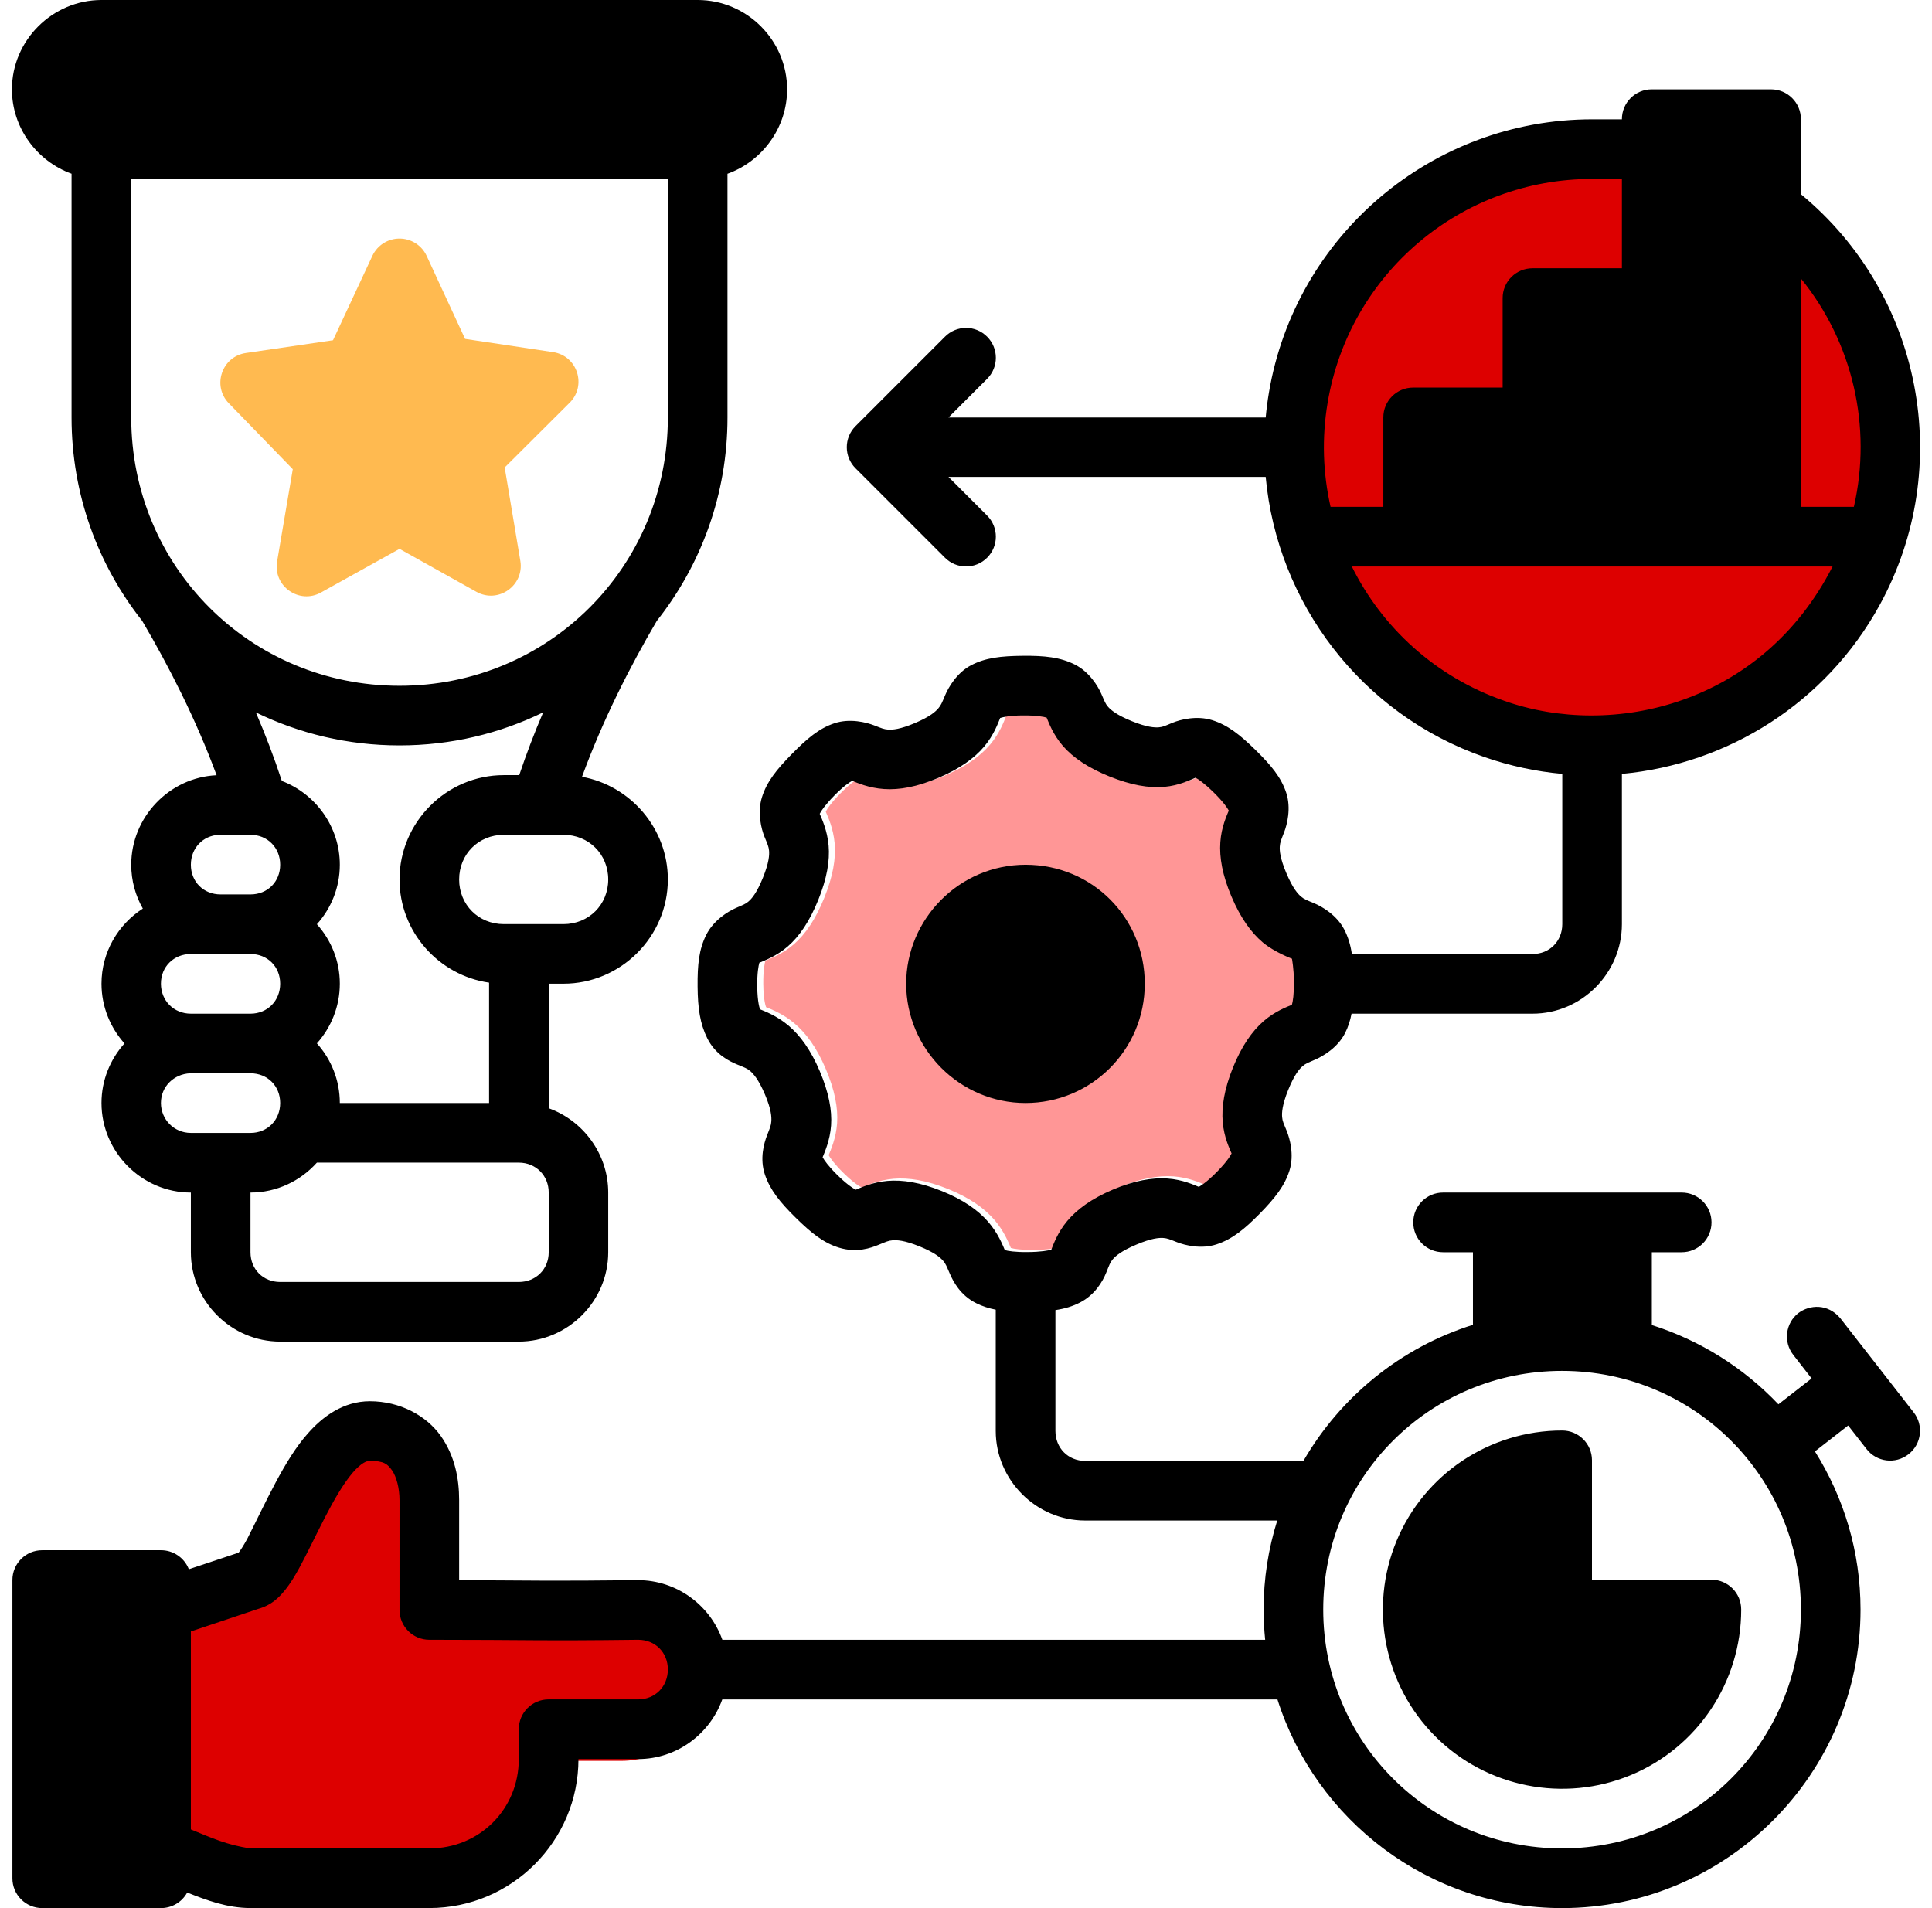 <svg width="81" height="80" viewBox="0 0 81 80" fill="none" xmlns="http://www.w3.org/2000/svg">
<g clip-path="url(#clip0_894_264)">
<circle cx="67" cy="18.5" r="12.5" fill="#DD0000"/>
<path d="M29.5 68.884C28.994 67.45 27.633 66.413 26.041 66.413C22.483 66.457 21.431 66.423 18.717 66.413V63.094C18.717 62.224 18.546 61.266 17.961 60.433C17.376 59.6 16.3 59 15.057 59C13.964 59 13.6 59.738 13 60.433C12.059 61.496 11.285 63.274 10.519 64.799C10.375 65.063 10.242 65.274 10.168 65.366C9.485 66.128 8.535 66.098 7.643 65.962C7.382 65.42 7.129 65.243 6.5 65.173V80L7.576 79.356C8.5 79 9.831 79.502 10.5 80L17.5 79.998C20.862 79.998 23.605 77.226 23.605 73.827H26.05C27.63 73.827 28.989 72.787 29.498 71.356L29.5 68.884Z" fill="#DD0000"/>
<path d="M44.134 29.998C44.009 29.96 43.7 29.901 43.155 29.906C42.616 29.906 42.312 29.972 42.186 30.013C42.1 30.22 41.928 30.72 41.515 31.212C41.101 31.704 40.48 32.148 39.591 32.525C38.701 32.903 37.954 33.036 37.313 32.992C36.672 32.947 36.193 32.731 35.983 32.647C35.859 32.709 35.605 32.887 35.228 33.27C34.856 33.648 34.681 33.904 34.62 34.029C34.706 34.237 34.938 34.722 34.994 35.362C35.049 36.003 34.921 36.744 34.559 37.64C34.197 38.536 33.77 39.167 33.285 39.588C32.8 40.01 32.292 40.186 32.091 40.274C32.054 40.392 31.996 40.699 32.001 41.253C32.007 41.954 32.112 42.206 32.118 42.227C32.312 42.309 32.812 42.49 33.304 42.904C33.796 43.317 34.243 43.926 34.62 44.815C34.998 45.705 35.141 46.455 35.096 47.096C35.051 47.737 34.824 48.224 34.742 48.431C34.807 48.552 34.984 48.807 35.365 49.181C35.865 49.672 36.118 49.781 36.136 49.791C36.331 49.711 36.814 49.478 37.455 49.422C38.095 49.367 38.849 49.487 39.745 49.85C40.64 50.212 41.259 50.649 41.681 51.134C42.102 51.619 42.292 52.117 42.381 52.323C42.508 52.362 42.809 52.41 43.348 52.406C43.895 52.401 44.204 52.344 44.33 52.303C44.416 52.097 44.585 51.594 44.998 51.102C45.412 50.61 46.023 50.163 46.913 49.786C47.802 49.409 48.559 49.277 49.2 49.322C49.841 49.367 50.317 49.595 50.514 49.671C50.532 49.66 50.783 49.542 51.275 49.041C51.767 48.541 51.878 48.288 51.888 48.27C51.808 48.075 51.573 47.602 51.517 46.961C51.461 46.321 51.582 45.569 51.944 44.674C52.306 43.778 52.743 43.147 53.228 42.726C53.713 42.304 54.211 42.127 54.417 42.037C54.457 41.909 54.507 41.6 54.503 41.058C54.498 40.516 54.42 40.106 54.42 40.106C54.42 40.106 53.689 39.836 53.197 39.422C52.704 39.009 52.261 38.388 51.883 37.498C51.506 36.609 51.372 35.859 51.417 35.218C51.462 34.577 51.69 34.101 51.771 33.895C51.712 33.783 51.534 33.522 51.139 33.133C50.745 32.746 50.487 32.574 50.377 32.518C50.172 32.603 49.696 32.846 49.056 32.901C48.416 32.957 47.664 32.826 46.768 32.464C45.873 32.102 45.242 31.675 44.82 31.19C44.398 30.705 44.222 30.201 44.134 29.998Z" fill="#FF9696"/>
<path d="M4.255 0C2.199 0 0.5 1.689 0.5 3.745C0.5 5.362 1.551 6.76 3 7.283V17.505C3 20.726 4.107 23.687 5.961 26.03C7.08 27.932 8.222 30.168 9.081 32.502C7.102 32.592 5.502 34.255 5.502 36.255C5.502 36.921 5.678 37.549 5.988 38.093C4.949 38.762 4.255 39.926 4.255 41.243C4.255 42.199 4.621 43.081 5.219 43.748C4.622 44.412 4.255 45.289 4.255 46.245C4.255 48.301 5.946 50 8.002 50V52.502C8.002 54.558 9.691 56.248 11.747 56.248H21.75C23.806 56.248 25.5 54.558 25.5 52.502V50C25.5 48.383 24.451 46.987 23.005 46.465V41.243H23.622C26.024 41.243 28 39.275 28 36.873C28 34.736 26.437 32.939 24.401 32.568C25.262 30.211 26.41 27.948 27.538 26.03C29.392 23.687 30.5 20.726 30.5 17.505V7.285C31.95 6.765 33 5.365 33 3.745C33 1.689 31.31 0 29.255 0H4.255ZM69.254 3.745C68.559 3.742 67.995 4.307 67.999 5.002H66.754C60.052 5.002 54.315 9.854 53.2 16.462C53.141 16.811 53.097 17.158 53.065 17.505H39.765L41.388 15.881C41.873 15.394 41.873 14.606 41.388 14.119C41.154 13.882 40.835 13.748 40.502 13.748C40.169 13.748 39.85 13.882 39.616 14.119L35.871 17.864C35.379 18.352 35.379 19.148 35.871 19.636L39.616 23.381C40.104 23.873 40.899 23.873 41.388 23.381C41.873 22.894 41.873 22.106 41.388 21.619L39.765 19.995H53.065C53.546 25.263 57.052 29.939 62.242 31.743C63.316 32.116 64.408 32.347 65.499 32.446V38.745C65.499 39.459 64.968 39.998 64.254 39.998H56.678C56.621 39.617 56.522 39.283 56.354 38.962C56.038 38.359 55.424 38.008 55.104 37.873C54.784 37.739 54.684 37.706 54.55 37.593C54.415 37.48 54.204 37.249 53.934 36.614C53.665 35.978 53.644 35.661 53.656 35.486C53.668 35.311 53.711 35.218 53.837 34.895C53.963 34.572 54.139 33.881 53.925 33.235C53.711 32.589 53.297 32.091 52.643 31.448C51.989 30.805 51.471 30.396 50.822 30.193C50.172 29.99 49.485 30.169 49.164 30.3C48.843 30.432 48.765 30.478 48.59 30.493C48.415 30.508 48.098 30.496 47.457 30.237C46.817 29.978 46.572 29.766 46.456 29.634C46.341 29.501 46.313 29.407 46.173 29.089C46.034 28.771 45.671 28.167 45.062 27.861C44.454 27.556 43.802 27.487 42.885 27.495C41.967 27.503 41.317 27.575 40.714 27.891C40.111 28.206 39.757 28.833 39.623 29.153C39.489 29.473 39.455 29.56 39.342 29.695C39.229 29.829 39.001 30.043 38.366 30.312C37.73 30.582 37.411 30.601 37.235 30.588C37.06 30.576 36.968 30.536 36.645 30.41C36.321 30.284 35.633 30.108 34.987 30.322C34.341 30.536 33.84 30.96 33.197 31.614C32.554 32.268 32.148 32.776 31.945 33.425C31.742 34.075 31.921 34.762 32.052 35.083C32.184 35.404 32.227 35.492 32.243 35.666C32.258 35.842 32.245 36.159 31.986 36.799C31.728 37.44 31.518 37.675 31.386 37.791C31.253 37.906 31.159 37.934 30.841 38.074C30.523 38.213 29.916 38.584 29.611 39.192C29.305 39.8 29.239 40.443 29.247 41.36C29.255 42.277 29.35 42.92 29.652 43.53C29.994 44.219 30.582 44.495 30.902 44.629C31.223 44.763 31.312 44.787 31.447 44.9C31.581 45.013 31.802 45.253 32.072 45.889C32.342 46.524 32.35 46.841 32.338 47.017C32.326 47.192 32.286 47.274 32.16 47.598C32.034 47.921 31.84 48.577 32.072 49.255C32.292 49.9 32.709 50.414 33.363 51.057C34.018 51.7 34.524 52.109 35.175 52.31C35.92 52.539 36.511 52.324 36.833 52.192C37.154 52.061 37.241 52.017 37.416 52.002C37.591 51.987 37.909 51.997 38.549 52.256C39.189 52.515 39.425 52.726 39.54 52.859C39.655 52.992 39.684 53.085 39.823 53.403C39.963 53.721 40.256 54.309 40.941 54.644C41.197 54.769 41.46 54.855 41.747 54.91V59.993C41.747 62.048 43.439 63.75 45.495 63.75H53.549C53.178 64.931 52.977 66.184 52.977 67.485C52.977 67.912 53.001 68.334 53.043 68.75H30.285C29.767 67.299 28.374 66.25 26.745 66.25C23.104 66.294 22.027 66.26 19.25 66.25V62.891C19.25 62.01 19.075 61.041 18.476 60.198C17.877 59.355 16.776 58.748 15.505 58.748C14.386 58.748 13.516 59.402 12.902 60.105C11.939 61.181 11.147 62.981 10.363 64.524C10.216 64.791 10.08 65.005 10.004 65.098L7.917 65.793C7.73 65.311 7.265 64.993 6.747 64.995H1.774C1.08 64.992 0.517 65.556 0.52 66.25V78.743C0.515 79.438 1.079 80.003 1.774 80H6.747C7.206 80.001 7.629 79.751 7.849 79.348C8.646 79.665 9.523 79.998 10.502 79.998H18.005C21.445 79.998 24.252 77.193 24.252 73.752H26.755C28.371 73.752 29.762 72.701 30.282 71.252H53.558C55.162 76.315 59.906 80 65.489 80C72.385 80 78.004 74.381 78.004 67.485C78.004 65.05 77.302 62.777 76.092 60.852L77.486 59.766L78.253 60.749C78.676 61.301 79.468 61.401 80.016 60.972C80.564 60.545 80.659 59.754 80.228 59.209C79.203 57.894 78.182 56.583 77.157 55.269C76.626 54.639 75.869 54.703 75.401 55.049C74.857 55.472 74.759 56.257 75.182 56.802L75.953 57.793L74.561 58.877C73.119 57.358 71.297 56.201 69.254 55.554V52.502H70.499C71.195 52.507 71.76 51.941 71.756 51.245C71.754 50.554 71.19 49.996 70.499 50H60.507C59.816 49.997 59.254 50.555 59.252 51.245C59.248 51.94 59.811 52.505 60.507 52.502H61.754V55.544C58.735 56.492 56.204 58.556 54.647 61.25H45.495C44.78 61.25 44.249 60.707 44.249 59.993V54.927C44.633 54.87 44.971 54.771 45.294 54.602C45.897 54.286 46.22 53.748 46.381 53.352C46.511 53.03 46.541 52.932 46.654 52.798C46.767 52.663 47.005 52.452 47.641 52.183C48.276 51.913 48.596 51.892 48.771 51.904C48.946 51.917 49.028 51.956 49.352 52.083C49.675 52.209 50.363 52.385 51.01 52.17C51.656 51.956 52.166 51.545 52.809 50.891C53.452 50.237 53.861 49.72 54.064 49.07C54.267 48.42 54.076 47.731 53.944 47.41C53.813 47.088 53.769 47.011 53.754 46.836C53.739 46.661 53.751 46.334 54.01 45.693C54.269 45.053 54.478 44.817 54.611 44.702C54.743 44.587 54.837 44.559 55.155 44.419C55.473 44.279 56.09 43.919 56.395 43.31C56.524 43.054 56.609 42.79 56.664 42.5H64.254C66.31 42.5 67.999 40.801 67.999 38.745V32.446C72.436 32.038 76.55 29.48 78.807 25.366C81.985 19.574 80.581 12.329 75.504 8.142V5.002C75.508 4.307 74.942 3.742 74.247 3.745H69.254ZM5.502 7.502H28V17.505C28 23.759 23.004 28.752 16.75 28.752C10.495 28.752 5.502 23.759 5.502 17.505V7.502ZM66.754 7.502H67.999V11.248H64.254C63.56 11.245 62.996 11.808 62.999 12.502V16.25H59.252C58.557 16.247 57.994 16.811 57.997 17.505V21.25H55.785C55.466 19.849 55.411 18.37 55.663 16.877C56.578 11.455 61.255 7.502 66.754 7.502ZM75.504 11.675C77.684 14.361 78.493 17.901 77.725 21.25H75.504V11.675ZM56.676 23.752H76.832C73.872 29.558 67.593 30.99 63.063 29.38C60.187 28.38 57.948 26.316 56.676 23.752ZM22.773 29.866C22.407 30.719 22.07 31.601 21.769 32.498H21.122C18.72 32.498 16.75 34.471 16.75 36.873C16.75 39.065 18.392 40.895 20.505 41.199V46.245H14.247C14.247 45.289 13.884 44.41 13.286 43.745C13.883 43.078 14.247 42.198 14.247 41.243C14.247 40.287 13.883 39.415 13.286 38.75C13.883 38.085 14.247 37.21 14.247 36.255C14.247 34.661 13.231 33.281 11.816 32.742C11.495 31.76 11.126 30.799 10.727 29.868C12.546 30.755 14.589 31.252 16.75 31.252C18.911 31.252 20.954 30.753 22.773 29.866ZM42.902 29.995C43.447 29.991 43.756 30.049 43.881 30.088C43.969 30.29 44.145 30.794 44.567 31.279C44.989 31.764 45.619 32.192 46.515 32.554C47.411 32.916 48.162 33.046 48.803 32.991C49.443 32.935 49.919 32.692 50.123 32.607C50.234 32.663 50.492 32.836 50.885 33.223C51.281 33.611 51.459 33.873 51.517 33.984C51.436 34.19 51.208 34.666 51.163 35.308C51.118 35.949 51.252 36.699 51.63 37.588C52.007 38.477 52.451 39.098 52.943 39.512C53.435 39.925 54.166 40.195 54.166 40.195C54.166 40.195 54.245 40.605 54.249 41.148C54.254 41.69 54.203 41.998 54.164 42.127C53.958 42.216 53.46 42.393 52.975 42.815C52.49 43.237 52.053 43.867 51.691 44.763C51.329 45.659 51.208 46.41 51.264 47.051C51.319 47.691 51.555 48.165 51.635 48.359C51.624 48.378 51.514 48.631 51.022 49.131C50.53 49.631 50.278 49.75 50.26 49.761C50.064 49.684 49.588 49.456 48.947 49.412C48.305 49.367 47.548 49.498 46.659 49.876C45.77 50.253 45.158 50.699 44.745 51.191C44.332 51.684 44.162 52.186 44.076 52.393C43.95 52.433 43.642 52.49 43.095 52.495C42.555 52.5 42.255 52.452 42.128 52.412C42.038 52.206 41.849 51.708 41.427 51.223C41.005 50.738 40.387 50.301 39.491 49.939C38.596 49.577 37.842 49.456 37.201 49.512C36.561 49.567 36.078 49.801 35.883 49.88C35.864 49.87 35.611 49.762 35.111 49.27C34.731 48.896 34.553 48.641 34.489 48.52C34.57 48.313 34.798 47.826 34.843 47.185C34.888 46.544 34.744 45.794 34.367 44.905C33.989 44.015 33.543 43.407 33.051 42.993C32.559 42.58 32.059 42.398 31.864 42.317C31.859 42.296 31.753 42.043 31.747 41.343C31.742 40.788 31.801 40.482 31.837 40.364C32.039 40.276 32.546 40.099 33.031 39.678C33.516 39.256 33.944 38.625 34.306 37.73C34.668 36.834 34.796 36.092 34.74 35.452C34.685 34.811 34.453 34.327 34.367 34.119C34.428 33.994 34.603 33.738 34.975 33.359C35.351 32.976 35.606 32.798 35.729 32.737C35.94 32.821 36.418 33.036 37.06 33.081C37.701 33.126 38.448 32.992 39.337 32.615C40.227 32.237 40.848 31.793 41.261 31.301C41.675 30.809 41.846 30.309 41.933 30.102C42.059 30.061 42.363 29.995 42.902 29.995ZM9.182 35C9.616 35 10.063 35 10.502 35C11.216 35 11.747 35.541 11.747 36.255C11.747 36.969 11.216 37.5 10.502 37.5H9.247C8.533 37.5 8.002 36.969 8.002 36.255C8.002 35.563 8.501 35.032 9.182 35ZM21.122 35H23.622C24.683 35 25.5 35.812 25.5 36.873C25.5 37.933 24.683 38.745 23.622 38.745H21.122C20.062 38.745 19.25 37.933 19.25 36.873C19.25 35.812 20.062 35 21.122 35ZM42.999 36.255C40.214 36.255 37.992 38.539 37.992 41.243C37.992 43.989 40.248 46.245 42.995 46.245C45.741 46.245 47.995 44.034 47.995 41.243C47.995 38.496 45.811 36.255 42.999 36.255ZM8.002 39.998H10.502C11.216 39.998 11.747 40.529 11.747 41.243C11.747 41.957 11.216 42.5 10.502 42.5H8.002C7.288 42.5 6.747 41.957 6.747 41.243C6.747 40.529 7.288 39.998 8.002 39.998ZM7.971 45H10.502C11.216 45 11.747 45.531 11.747 46.245C11.747 46.959 11.216 47.5 10.502 47.5H8.002C7.288 47.5 6.747 46.927 6.747 46.245C6.747 45.553 7.293 45.03 7.971 45ZM13.286 48.745H21.75C22.464 48.745 23.005 49.286 23.005 50V52.502C23.005 53.217 22.464 53.748 21.75 53.748H11.747C11.033 53.748 10.502 53.217 10.502 52.502V50C11.603 50 12.598 49.513 13.286 48.745ZM65.489 57.476C71.034 57.476 75.504 61.941 75.504 67.485C75.504 73.03 71.034 77.498 65.489 77.498C59.945 77.498 55.477 73.03 55.477 67.485C55.477 61.941 59.945 57.476 65.489 57.476ZM65.489 59.976C62.454 59.976 59.713 61.803 58.551 64.607C57.389 67.411 58.028 70.654 60.175 72.8C62.321 74.947 65.564 75.588 68.368 74.426C71.172 73.265 73.001 70.52 73.001 67.485C73.004 66.795 72.447 66.233 71.756 66.231H66.744V61.221C66.742 60.53 66.18 59.973 65.489 59.976ZM15.505 61.248C16.106 61.248 16.253 61.389 16.435 61.645C16.617 61.902 16.75 62.386 16.75 62.891V67.495C16.747 68.189 17.311 68.753 18.005 68.75C22.163 68.75 22.523 68.801 26.755 68.75C27.469 68.75 28 69.281 28 69.995C28 70.709 27.469 71.25 26.755 71.25H23.005C22.313 71.247 21.751 71.806 21.75 72.498V73.752C21.75 75.852 20.103 77.498 18.005 77.498H10.502C9.519 77.362 8.813 77.032 8.002 76.702V68.401L10.829 67.454C11.4 67.292 11.704 66.966 11.943 66.675C12.183 66.38 12.366 66.067 12.551 65.732C13.212 64.517 13.976 62.699 14.784 61.748C15.149 61.331 15.37 61.248 15.505 61.248Z" fill="black"/>
<path d="M15.614 10.722C15.821 10.282 16.263 10.001 16.75 10.002C17.236 10.001 17.679 10.282 17.885 10.722L19.499 14.209L23.19 14.763C24.206 14.918 24.611 16.164 23.881 16.887L21.159 19.599L21.816 23.52C21.984 24.554 20.883 25.324 19.97 24.811L16.75 23.012L13.464 24.838C12.547 25.354 11.442 24.577 11.618 23.54L12.275 19.672L9.599 16.914C8.879 16.181 9.3 14.942 10.317 14.799L13.962 14.265L15.614 10.722Z" fill="#FFBA50"/>
</g>
<defs>
<clipPath id="clip0_894_264">
<rect width="80" height="80" fill="white" transform="translate(0.5)"/>
</clipPath>
</defs>
</svg>
